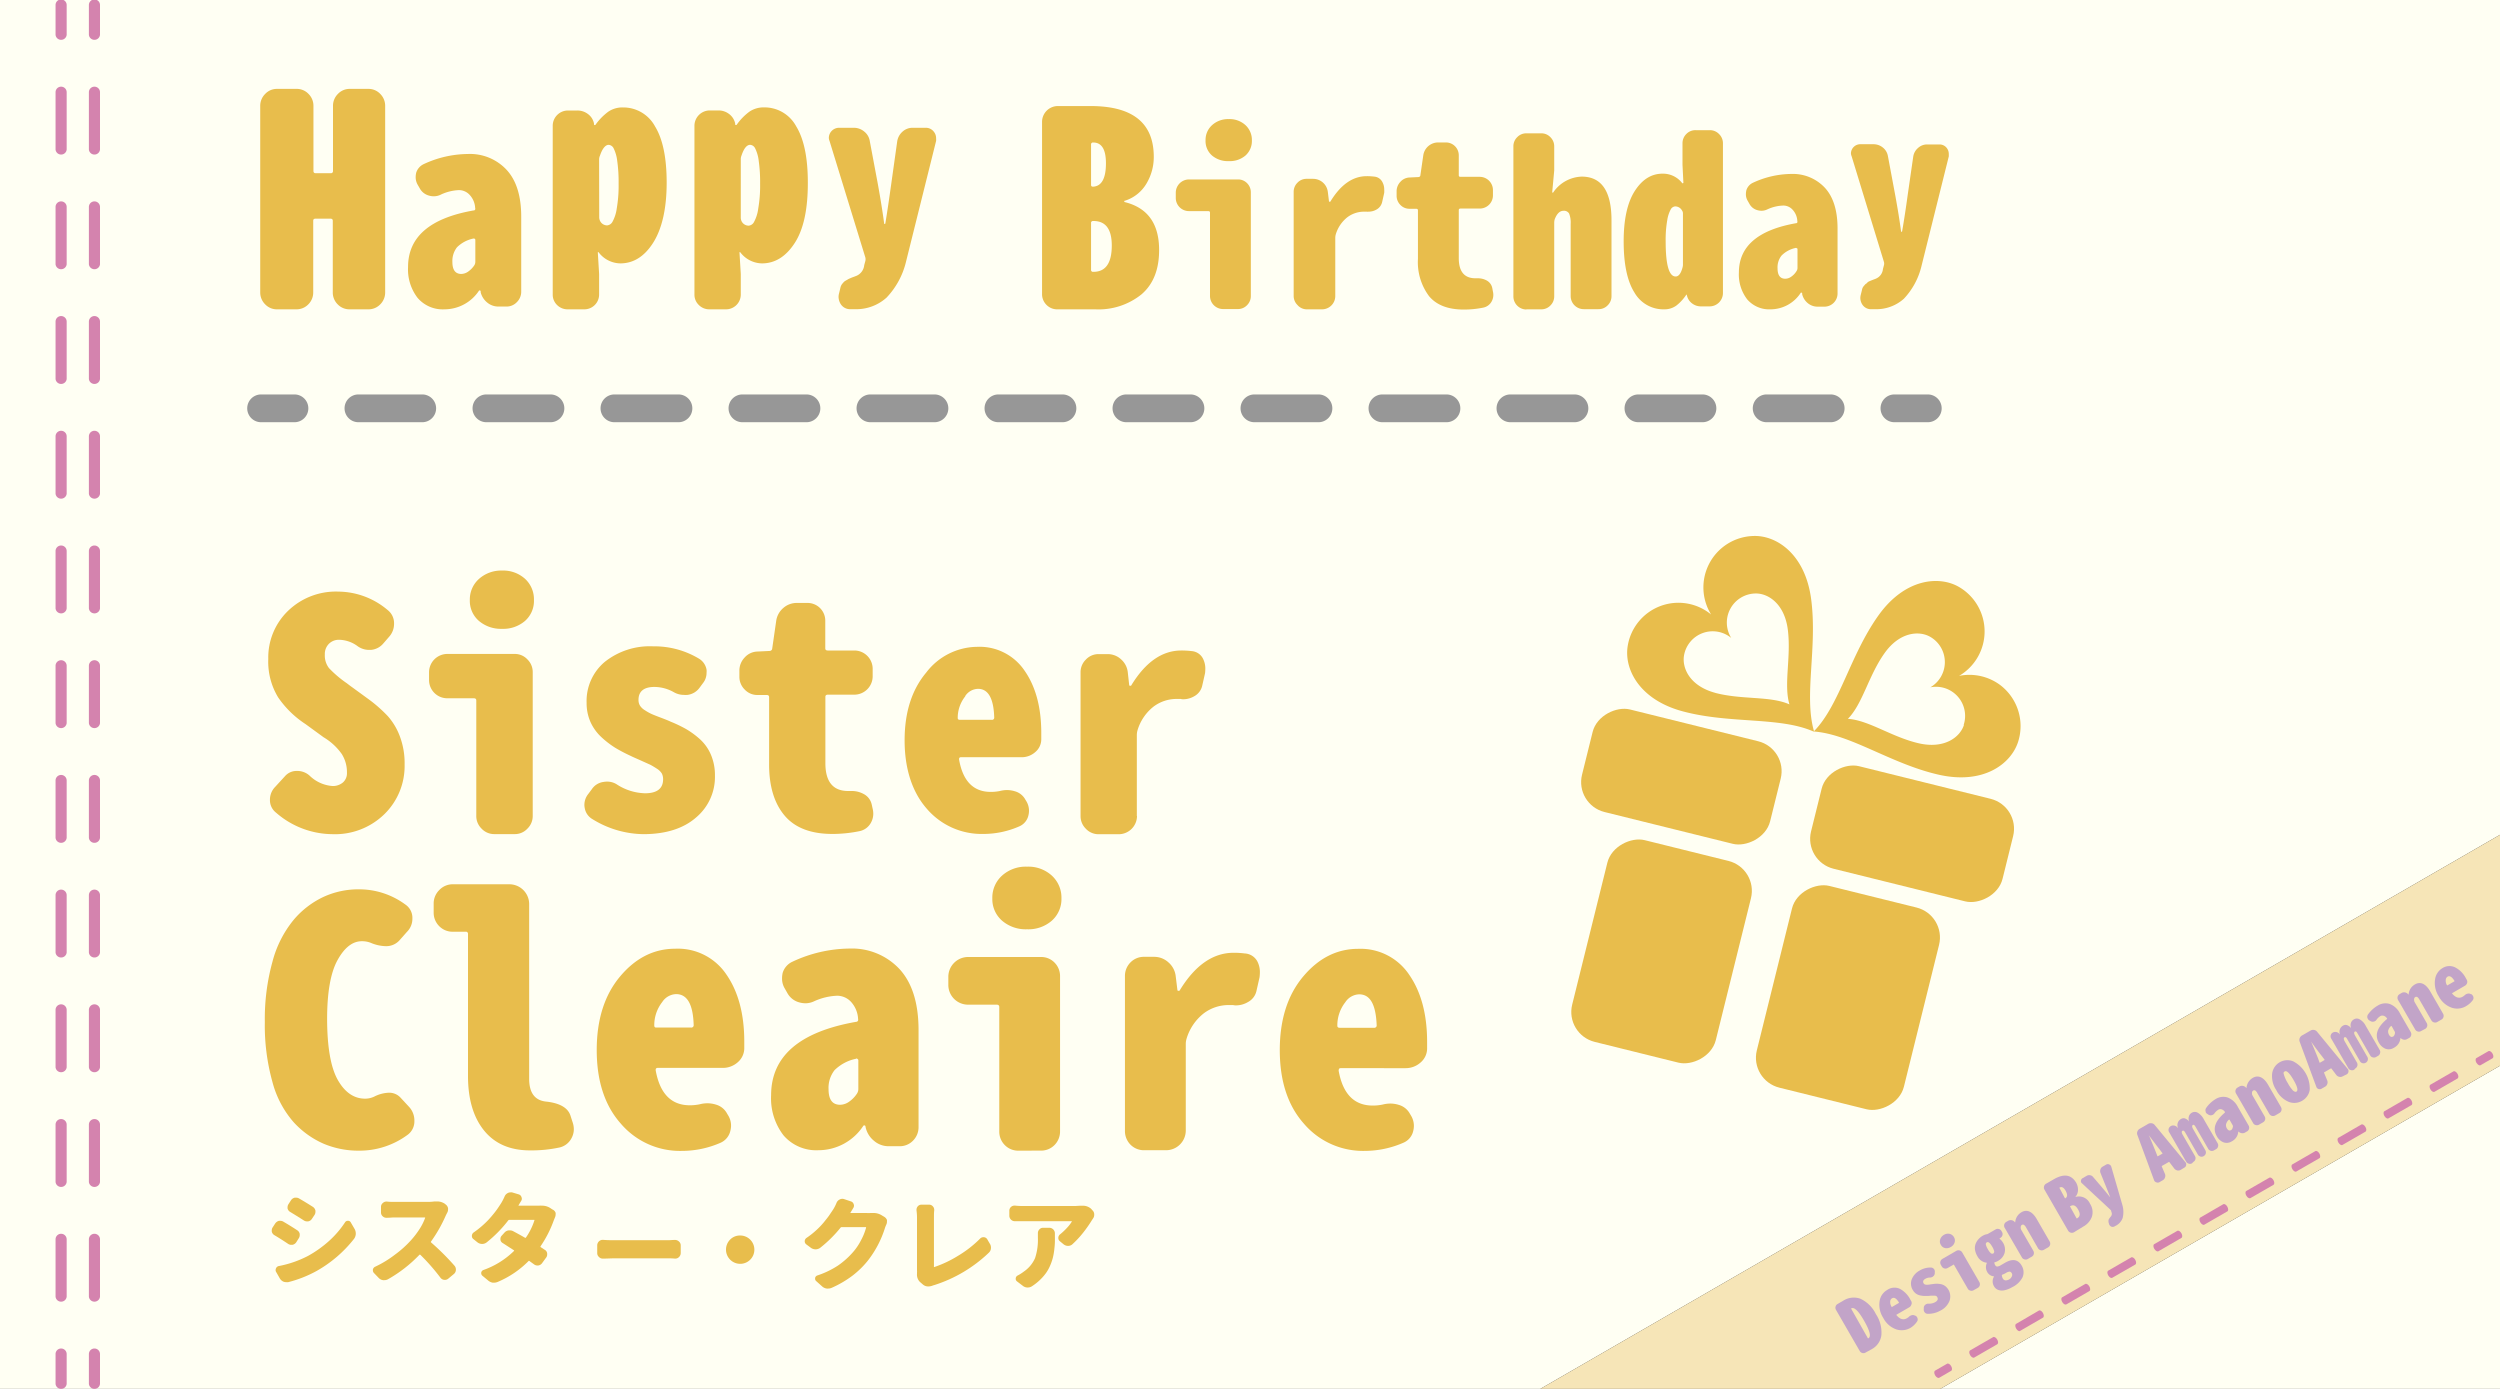 <svg xmlns="http://www.w3.org/2000/svg" viewBox="0 0 450 250"><rect x="0" y="0" width="450" height="250" fill="#333333" stroke="none"/><defs><style>.cls-1{fill:#fffff3;}.cls-2{fill:#f6e5b7;}.cls-3{fill:#c2a4c8;}.cls-4{fill:#e4e4e4;}.cls-5{fill:#d483ae;}.cls-6{fill:#e8bd4c;}.cls-7{fill:#979797;}</style></defs><title>アセット 30</title><g id="レイヤー_2" data-name="レイヤー 2"><g id="レイヤー_1-2" data-name="レイヤー 1"><polygon class="cls-1" points="0 0 0 250 277.25 250 450 150.26 450 0 0 0"/><polygon class="cls-1" points="450 250 450 191.83 349.25 250 450 250"/><polygon class="cls-2" points="450 150.26 277.25 250 349.25 250 450 191.83 450 150.26"/><path class="cls-3" d="M335.81,243.46a.73.73,0,0,1-.59.08.75.75,0,0,1-.47-.36l-4.27-7.4a.74.74,0,0,1-.08-.58.73.73,0,0,1,.36-.48l1-.58a3.52,3.52,0,0,1,3.11-.37,5.87,5.87,0,0,1,2.78,2.75,6,6,0,0,1,1,3.8A3.31,3.31,0,0,1,337,242.8Zm.4-2.59a.08.08,0,0,0,.13,0h0c.49-.32.21-1.37-.81-3.15s-1.77-2.48-2.29-2.22h0a.08.08,0,0,0,0,.12Z"/><path class="cls-3" d="M343.91,239a3.12,3.12,0,0,1-2.63.27,4.2,4.2,0,0,1-2.3-2.06,4.3,4.3,0,0,1-.65-3,2.75,2.75,0,0,1,1.34-2A2.3,2.3,0,0,1,342,232,4.56,4.56,0,0,1,343.9,234l.14.24a.72.72,0,0,1,0,.61.82.82,0,0,1-.4.48l-2.25,1.3c-.05,0-.05.07,0,.13.6.71,1.23.89,1.86.52a2.13,2.13,0,0,0,.33-.23.88.88,0,0,1,.24-.19,1.13,1.13,0,0,1,.32-.13.75.75,0,0,1,.57.09l.06,0a.73.73,0,0,1,.31.29,1.19,1.19,0,0,1,.08.2.66.66,0,0,1-.1.58A3.89,3.89,0,0,1,343.91,239Zm-3.43-3.77q0,.08.12,0l1.18-.69a.09.09,0,0,0,0-.14c-.43-.69-.83-.93-1.21-.71a.69.69,0,0,0-.33.55A1.48,1.48,0,0,0,340.48,235.2Z"/><path class="cls-3" d="M349.21,235.94a4.25,4.25,0,0,1-2.24.54.65.65,0,0,1-.52-.25.76.76,0,0,1-.08-.11.73.73,0,0,1-.09-.48l0-.26a.74.74,0,0,1,.27-.52.51.51,0,0,1,.13-.09.78.78,0,0,1,.44-.11,2.26,2.26,0,0,0,1.21-.27c.45-.26.58-.56.37-.91a.4.4,0,0,0-.16-.18.72.72,0,0,0-.3-.08H348l-.45,0-.47.05-.74,0a4.23,4.23,0,0,1-.73-.1,2,2,0,0,1-.74-.32,2.05,2.05,0,0,1-.56-.64,2.19,2.19,0,0,1-.2-1.92,3.12,3.12,0,0,1,1.46-1.61,3.68,3.68,0,0,1,2-.52.65.65,0,0,1,.53.26.39.39,0,0,1,.08.1.7.7,0,0,1,.08.47l0,.24a.76.76,0,0,1-.3.52.38.38,0,0,1-.13.09.86.86,0,0,1-.43.12,1.63,1.63,0,0,0-.83.22c-.4.22-.5.5-.32.82a.55.55,0,0,0,.17.17.72.72,0,0,0,.29.08h.3a2.83,2.83,0,0,0,.44-.06l.47-.06a5,5,0,0,1,.72-.06,4.06,4.06,0,0,1,.73.08,1.94,1.94,0,0,1,.76.34,2.38,2.38,0,0,1,.79,2.65A3.35,3.35,0,0,1,349.21,235.94Z"/><path class="cls-3" d="M355.25,232.24a.72.72,0,0,1-.59.07.71.71,0,0,1-.47-.36l-2.47-4.28c0-.06-.08-.06-.14,0l-1,.57a.77.77,0,0,1-1.06-.28l-.17-.3a.76.76,0,0,1-.08-.59.78.78,0,0,1,.36-.47l2.51-1.45a.77.77,0,0,1,.59-.07.78.78,0,0,1,.47.36l3.08,5.33a.8.8,0,0,1,.08.59.79.79,0,0,1-.37.47Zm-3.43-8.57a1.4,1.4,0,0,1-.68.79,1.44,1.44,0,0,1-1,.2,1.12,1.12,0,0,1-.78-.58,1.14,1.14,0,0,1-.12-1,1.4,1.4,0,0,1,.68-.81,1.38,1.38,0,0,1,1-.18,1.23,1.23,0,0,1,.79.59A1.16,1.16,0,0,1,351.82,223.67Z"/><path class="cls-3" d="M362.14,231.72a4.43,4.43,0,0,1-1.22.5,2.13,2.13,0,0,1-1.15,0,1.47,1.47,0,0,1-.86-.71,1.69,1.69,0,0,1,0-1.71.06.06,0,0,0,0-.06s0,0-.06,0a1.5,1.5,0,0,1-1.17-.82,1.68,1.68,0,0,1-.21-.78,1.82,1.82,0,0,1,.18-.84.08.08,0,0,0,0,0l0,0a2.18,2.18,0,0,1-1.74-1.22,3.28,3.28,0,0,1-.42-1.19,2.22,2.22,0,0,1,.12-1,3,3,0,0,1,.51-.83,3.08,3.08,0,0,1,.78-.63,2.18,2.18,0,0,1,.72-.27.47.47,0,0,0,.19-.06l1.39-.8a.72.72,0,0,1,.59-.08.71.71,0,0,1,.47.36l.1.17a.77.77,0,0,1-.28,1.06l-.14.08a.11.11,0,0,0,0,.05.09.09,0,0,0,0,.06,2,2,0,0,1,.56.62,2.37,2.37,0,0,1,.32,1.94,2.41,2.41,0,0,1-1.14,1.38,1.88,1.88,0,0,1-.61.26.1.1,0,0,0-.08.13,1,1,0,0,0,.14.39.45.45,0,0,0,.37.26,1.46,1.46,0,0,0,.64-.24l.78-.45c1.35-.78,2.36-.59,3,.55a2.29,2.29,0,0,1,.11,2.13A4.07,4.07,0,0,1,362.14,231.72Zm-.53-1.41a1.1,1.1,0,0,0,.51-.54.62.62,0,0,0,0-.59c-.12-.19-.25-.29-.4-.29a1.52,1.52,0,0,0-.63.23l0,0a3.67,3.67,0,0,1-.7.33h0a.13.13,0,0,0-.06.11,1.35,1.35,0,0,0,.19.59.6.6,0,0,0,.49.32A1.25,1.25,0,0,0,361.61,230.31Zm-3.26-4.74a.39.39,0,0,0,.43.06.38.38,0,0,0,.17-.4,2.84,2.84,0,0,0-.37-.86c-.38-.65-.69-.9-.95-.75a.36.36,0,0,0-.18.39,2.6,2.6,0,0,0,.35.82A2.57,2.57,0,0,0,358.35,225.57Z"/><path class="cls-3" d="M365,226.62a.72.72,0,0,1-.59.07.71.71,0,0,1-.47-.36L360.84,221a.77.77,0,0,1,.29-1.06l.33-.19a.94.94,0,0,1,1.18.2l.05.06a0,0,0,0,0,.05,0s0,0,0,0a2.26,2.26,0,0,1,1.13-1.81c1-.58,2-.13,2.82,1.37l2.25,3.9a.78.78,0,0,1-.28,1.06l-.76.43a.72.72,0,0,1-.59.08.78.78,0,0,1-.47-.36l-2.14-3.72a1.3,1.3,0,0,0-.39-.48.34.34,0,0,0-.37,0c-.19.11-.26.35-.19.71a.67.67,0,0,0,.07.18l2.18,3.77a.81.81,0,0,1,.08.59.71.71,0,0,1-.36.47Z"/><path class="cls-3" d="M373.33,221.8a.76.76,0,0,1-.59.08.8.8,0,0,1-.48-.36L368,214.13a.75.75,0,0,1-.07-.59.74.74,0,0,1,.36-.47l1.41-.81q2.7-1.56,4,.61a2.59,2.59,0,0,1,.34,1.33,1.87,1.87,0,0,1-.5,1.27s0,0,0,0a.05.05,0,0,0,0,0,2.16,2.16,0,0,1,2.66,1.2,2.75,2.75,0,0,1,.34,2.35,3.35,3.35,0,0,1-1.6,1.79Zm-1.66-6.15c0,.06.08.07.14,0q.53-.34,0-1.32c-.35-.59-.7-.78-1.06-.57-.07,0-.08.08,0,.15Zm2.1,3.63a.09.09,0,0,0,.14,0h0c.53-.3.57-.83.14-1.58s-.87-.9-1.39-.59h0c-.06,0-.08.09,0,.15Z"/><path class="cls-3" d="M380.83,220.64l-.26.14a.67.67,0,0,1-.57,0,.81.81,0,0,1-.31-.3.75.75,0,0,1-.07-.18l-.09-.31a.61.61,0,0,1,0-.13.57.57,0,0,1,0-.13c0-.05,0-.09,0-.12a.31.31,0,0,1,.05-.12l.07-.12a.49.49,0,0,1,.08-.12l.08-.11.09-.11.09-.11a.73.73,0,0,0,.07-.74l-.06-.25a.57.57,0,0,0-.11-.16L374.76,213a.43.43,0,0,1-.13-.14.6.6,0,0,1,.22-.78l.73-.42a.88.88,0,0,1,.63-.12.84.84,0,0,1,.55.32l1.62,1.89c.57.67,1.06,1.27,1.47,1.79,0,0,0,0,0,0s0,0,0,0c-.25-.66-.53-1.38-.85-2.15l-.92-2.28a.91.91,0,0,1,0-.63.84.84,0,0,1,.4-.49l.66-.38a.55.55,0,0,1,.53,0,.62.62,0,0,1,.3.25,1,1,0,0,1,.06.14l2,6.91a4.48,4.48,0,0,1,.05,2.32A2.55,2.55,0,0,1,380.83,220.64Z"/><path class="cls-3" d="M392.52,210.58a.86.86,0,0,1-.61.1,1,1,0,0,1-.54-.34l-.88-1.16a.09.09,0,0,0-.14,0l-1.17.67a.1.1,0,0,0-.05.14l.57,1.34a.88.88,0,0,1,0,.62.84.84,0,0,1-.39.49l-.64.37a.62.62,0,0,1-.55,0,.61.61,0,0,1-.34-.27l-.05-.11-3-8.13a.86.86,0,0,1,0-.63.9.9,0,0,1,.4-.48l1.55-.9a.91.91,0,0,1,.63-.1.83.83,0,0,1,.54.31l5.52,6.69a.36.36,0,0,1,.07.1.58.58,0,0,1,.07.43.62.62,0,0,1-.32.45Zm-4.2-2.52c0,.07.07.08.12.05l.77-.44a.07.07,0,0,0,0-.13l-.46-.62c-.24-.3-.61-.78-1.09-1.42s-.76-1-.87-1.16h0s0,0,0,0c.27.61.69,1.61,1.25,3Z"/><path class="cls-3" d="M394.57,209.39a.69.69,0,0,1-.58.07.75.75,0,0,1-.48-.35l-3.08-5.34a.73.73,0,0,1-.07-.58.8.8,0,0,1,.36-.48h0a.88.88,0,0,1,.63-.11.93.93,0,0,1,.55.31l.13.14a0,0,0,0,0,0,0s0,0,0-.05a1.26,1.26,0,0,1,.58-1.6.84.84,0,0,1,.71-.07,1.53,1.53,0,0,1,.73.56h0v0a1.43,1.43,0,0,1-.06-.91,1.11,1.11,0,0,1,.52-.68,1.06,1.06,0,0,1,1.1,0,2.85,2.85,0,0,1,1.06,1.15l2.51,4.34a.75.75,0,0,1,.07.59.72.72,0,0,1-.36.47l-.36.21a.77.77,0,0,1-1.06-.28l-2.3-4c-.16-.27-.31-.37-.46-.28s-.17.32,0,.64l2.25,3.9a.8.8,0,0,1,.08.59.79.79,0,0,1-.37.47.72.72,0,0,1-.59.08.78.78,0,0,1-.47-.36l-2.29-4q-.24-.41-.48-.27c-.17.09-.16.31,0,.63l2.25,3.9a.77.77,0,0,1-.28,1.06Z"/><path class="cls-3" d="M401.73,205.44a1.7,1.7,0,0,1-1.5.18,2.35,2.35,0,0,1-1.22-1.13q-1.17-2,1.47-4.22s0-.08,0-.13a1.06,1.06,0,0,0-.59-.46.71.71,0,0,0-.59.07,2.29,2.29,0,0,0-.69.65.85.85,0,0,1-.26.24.8.8,0,0,1-.83,0l-.2-.13a.7.7,0,0,1-.27-.27A2.2,2.2,0,0,1,397,200a.69.69,0,0,1,.11-.57,5.5,5.5,0,0,1,1.71-1.6,2.58,2.58,0,0,1,2.13-.29,3.46,3.46,0,0,1,1.87,1.72l1.93,3.34a.77.77,0,0,1-.29,1.06l-.35.2a.88.88,0,0,1-.61.11,1,1,0,0,1-.56-.28l0,0s0,0-.05,0l0,0A2.13,2.13,0,0,1,401.73,205.44Zm-.16-2a.66.66,0,0,0,.25-.29,1.3,1.3,0,0,0,.11-.43.41.41,0,0,0-.05-.18l-.57-1a.05.05,0,0,0-.05,0h-.06a1.67,1.67,0,0,0-.51.83,1.08,1.08,0,0,0,.17.77C401.07,203.48,401.3,203.58,401.57,203.42Z"/><path class="cls-3" d="M406.62,202.44a.72.72,0,0,1-.59.07.69.69,0,0,1-.47-.36l-3.08-5.33a.76.76,0,0,1-.08-.59.74.74,0,0,1,.36-.47l.33-.19a.88.88,0,0,1,.63-.11.9.9,0,0,1,.55.31l.05.06h.05s0,0,0,0a2.28,2.28,0,0,1,1.13-1.81c1-.58,2-.13,2.83,1.37l2.25,3.89a.81.81,0,0,1,.08.59.78.78,0,0,1-.37.48l-.75.43a.77.77,0,0,1-.59.08.75.75,0,0,1-.47-.36l-2.15-3.72a1.2,1.2,0,0,0-.38-.48.34.34,0,0,0-.37,0c-.2.11-.26.35-.2.71a.71.71,0,0,0,.08.18l2.18,3.77a.8.8,0,0,1,.08.59.79.79,0,0,1-.37.47Z"/><path class="cls-3" d="M414.36,198.15a2.73,2.73,0,0,1-2.4.18,4.45,4.45,0,0,1-2.24-2.13,4.5,4.5,0,0,1-.73-3,2.77,2.77,0,0,1,3.76-2.17,5.51,5.51,0,0,1,3,5.15A2.72,2.72,0,0,1,414.36,198.15Zm-1-1.67c.34-.2.17-.9-.53-2.1s-1.22-1.72-1.56-1.53-.23.33-.14.67a6.37,6.37,0,0,0,.68,1.45,6.64,6.64,0,0,0,.91,1.31C413,196.52,413.21,196.58,413.39,196.48Z"/><path class="cls-3" d="M421.7,193.73a.82.82,0,0,1-.61.1.91.91,0,0,1-.55-.33l-.88-1.16a.1.1,0,0,0-.14,0l-1.17.68a.09.09,0,0,0,0,.13l.56,1.35a.88.88,0,0,1,0,.62.81.81,0,0,1-.39.48l-.64.37a.63.63,0,0,1-.55.05.6.6,0,0,1-.34-.28.22.22,0,0,1-.05-.11l-3-8.12a.86.86,0,0,1,0-.63.94.94,0,0,1,.41-.49l1.55-.89a.88.88,0,0,1,.62-.11.87.87,0,0,1,.55.32l5.51,6.69a.73.73,0,0,1,.08.09.66.66,0,0,1,.06.44.61.61,0,0,1-.31.45Zm-4.2-2.51c0,.07.06.08.12.05l.76-.44c.06,0,.07-.08,0-.14l-.46-.61c-.25-.31-.61-.78-1.09-1.43L416,187.5s0,0,0,0,0,0,0,0c.27.61.69,1.61,1.25,3Z"/><path class="cls-3" d="M423.75,192.55a.75.75,0,0,1-.59.07.69.69,0,0,1-.47-.36l-3.08-5.33a.76.76,0,0,1-.08-.59.78.78,0,0,1,.36-.47h0a.93.93,0,0,1,.63-.11,1,1,0,0,1,.55.31l.13.14s0,0,0,0a.05.05,0,0,0,0,0,1.27,1.27,0,0,1,.57-1.61.84.84,0,0,1,.71-.07,1.55,1.55,0,0,1,.73.56h0s0,0,0,0a1.46,1.46,0,0,1-.06-.92,1.11,1.11,0,0,1,.53-.67,1,1,0,0,1,1.09,0,2.72,2.72,0,0,1,1.06,1.15l2.51,4.34a.71.71,0,0,1,.07.59.73.73,0,0,1-.35.47l-.37.21a.75.75,0,0,1-.59.07.71.71,0,0,1-.47-.36l-2.3-4c-.15-.28-.31-.37-.46-.28s-.17.31,0,.64l2.25,3.9a.74.74,0,0,1,.08.58.73.73,0,0,1-.36.48.79.79,0,0,1-.6.08.74.74,0,0,1-.46-.37l-2.3-4c-.16-.28-.32-.37-.48-.28s-.15.31,0,.64l2.25,3.9a.74.74,0,0,1,.07.58.8.8,0,0,1-.36.48Z"/><path class="cls-3" d="M430.9,188.6a1.69,1.69,0,0,1-1.5.18,2.43,2.43,0,0,1-1.22-1.13c-.77-1.35-.29-2.75,1.47-4.22a.09.09,0,0,0,0-.13,1.09,1.09,0,0,0-.59-.46.77.77,0,0,0-.6.06,2.34,2.34,0,0,0-.69.66.82.82,0,0,1-.25.24,1.06,1.06,0,0,1-.25.09.74.74,0,0,1-.58-.09l-.21-.12a.75.75,0,0,1-.26-.27.67.67,0,0,1-.09-.21.71.71,0,0,1,.1-.58A5.57,5.57,0,0,1,428,181a2.61,2.61,0,0,1,2.14-.29,3.44,3.44,0,0,1,1.86,1.72l1.93,3.34a.78.78,0,0,1,.08.58.73.73,0,0,1-.36.48l-.36.2a.87.87,0,0,1-.61.11.9.9,0,0,1-.55-.29l0,0a0,0,0,0,0-.05,0s0,0,0,0A2.14,2.14,0,0,1,430.9,188.6Zm-.16-2a.58.58,0,0,0,.25-.3,1,1,0,0,0,.11-.42.34.34,0,0,0-.05-.19l-.56-1s0,0-.05,0h-.06v0a1.69,1.69,0,0,0-.51.82,1.23,1.23,0,0,0,.17.78C430.24,186.63,430.48,186.73,430.74,186.58Z"/><path class="cls-3" d="M435.79,185.59a.72.72,0,0,1-.59.08.78.78,0,0,1-.47-.36L431.65,180a.81.81,0,0,1-.08-.59.76.76,0,0,1,.37-.47l.33-.2a.92.92,0,0,1,.63-.11.94.94,0,0,1,.55.32l.05.06h.05a.05.05,0,0,0,0,0,2.26,2.26,0,0,1,1.13-1.81c1-.59,2-.13,2.82,1.36l2.25,3.9a.76.76,0,0,1,.08.59.74.74,0,0,1-.36.47l-.76.44a.72.72,0,0,1-.59.07.78.78,0,0,1-.47-.36l-2.14-3.71a1.46,1.46,0,0,0-.39-.49.38.38,0,0,0-.37,0c-.19.12-.26.35-.19.71a.62.62,0,0,0,.07.19l2.18,3.77a.78.78,0,0,1,.08.58.73.73,0,0,1-.36.48Z"/><path class="cls-3" d="M443.9,181.1a3.08,3.08,0,0,1-2.64.27,4.23,4.23,0,0,1-2.3-2.06,4.35,4.35,0,0,1-.65-3,2.77,2.77,0,0,1,1.34-2.05,2.33,2.33,0,0,1,2.28-.13,4.49,4.49,0,0,1,1.95,2l.14.23a.77.77,0,0,1,.05.61.84.84,0,0,1-.41.48l-2.24,1.3c-.06,0-.06.07,0,.13.61.71,1.23.89,1.87.52a2,2,0,0,0,.32-.23,1.33,1.33,0,0,1,.24-.19,1.24,1.24,0,0,1,.32-.12.75.75,0,0,1,.57.08l.07,0a.76.76,0,0,1,.3.29.71.71,0,0,1,0,.79A4,4,0,0,1,443.9,181.1Zm-3.44-3.76a.08.08,0,0,0,.12,0l1.19-.69c.06,0,.07-.08,0-.14-.43-.69-.83-.93-1.21-.71a.69.69,0,0,0-.32.55A1.51,1.51,0,0,0,440.46,177.34Z"/><line class="cls-4" x1="16" y1="0.89" x2="16" y2="247.11"/><path class="cls-5" d="M11,7.17a1,1,0,0,1-1-.9V.9a1,1,0,0,1,2,0V6.27A1,1,0,0,1,11,7.17Z"/><path class="cls-5" d="M11,234.3a1,1,0,0,1-1-.9V223.08a1,1,0,0,1,2,0V233.4A1,1,0,0,1,11,234.3Zm0-20.65a1,1,0,0,1-1-.9V202.43a1,1,0,0,1,2,0v10.32A1,1,0,0,1,11,213.65ZM11,193a1,1,0,0,1-1-.89V181.78a1,1,0,0,1,2,0v10.33A1,1,0,0,1,11,193Zm0-20.65a1,1,0,0,1-1-.89V161.13a1,1,0,0,1,2,0v10.33A1,1,0,0,1,11,172.35Zm0-20.64a1,1,0,0,1-1-.9V140.49a1,1,0,0,1,2,0v10.32A1,1,0,0,1,11,151.71Zm0-20.65a1,1,0,0,1-1-.9V119.84a1,1,0,0,1,2,0v10.32A1,1,0,0,1,11,131.06Zm0-20.65a1,1,0,0,1-1-.9V99.19a1,1,0,0,1,2,0v10.32A1,1,0,0,1,11,110.41Zm0-20.65a1,1,0,0,1-1-.89V78.54a1,1,0,0,1,2,0V88.87A1,1,0,0,1,11,89.76Zm0-20.65a1,1,0,0,1-1-.89V57.89a1,1,0,0,1,2,0V68.22A1,1,0,0,1,11,69.11Zm0-20.65a1,1,0,0,1-1-.89V37.25a1,1,0,0,1,2,0V47.57A1,1,0,0,1,11,48.46Zm0-20.64a1,1,0,0,1-1-.9V16.6a1,1,0,0,1,2,0V26.92A1,1,0,0,1,11,27.82Z"/><path class="cls-5" d="M11,250a1,1,0,0,1-1-.9v-5.37a1,1,0,0,1,2,0v5.37A1,1,0,0,1,11,250Z"/><path class="cls-5" d="M17,7.17a1,1,0,0,1-1-.9V.9a1,1,0,0,1,2,0V6.27A1,1,0,0,1,17,7.17Z"/><path class="cls-5" d="M17,234.3a1,1,0,0,1-1-.9V223.08a1,1,0,0,1,2,0V233.4A1,1,0,0,1,17,234.3Zm0-20.65a1,1,0,0,1-1-.9V202.43a1,1,0,0,1,2,0v10.32A1,1,0,0,1,17,213.65ZM17,193a1,1,0,0,1-1-.89V181.78a1,1,0,0,1,2,0v10.33A1,1,0,0,1,17,193Zm0-20.65a1,1,0,0,1-1-.89V161.13a1,1,0,0,1,2,0v10.33A1,1,0,0,1,17,172.35Zm0-20.64a1,1,0,0,1-1-.9V140.49a1,1,0,0,1,2,0v10.32A1,1,0,0,1,17,151.71Zm0-20.65a1,1,0,0,1-1-.9V119.84a1,1,0,0,1,2,0v10.32A1,1,0,0,1,17,131.06Zm0-20.65a1,1,0,0,1-1-.9V99.19a1,1,0,0,1,2,0v10.32A1,1,0,0,1,17,110.41Zm0-20.65a1,1,0,0,1-1-.89V78.54a1,1,0,0,1,2,0V88.87A1,1,0,0,1,17,89.76Zm0-20.65a1,1,0,0,1-1-.89V57.89a1,1,0,0,1,2,0V68.22A1,1,0,0,1,17,69.11Zm0-20.65a1,1,0,0,1-1-.89V37.25a1,1,0,0,1,2,0V47.57A1,1,0,0,1,17,48.46Zm0-20.64a1,1,0,0,1-1-.9V16.6a1,1,0,0,1,2,0V26.92A1,1,0,0,1,17,27.82Z"/><path class="cls-5" d="M17,250a1,1,0,0,1-1-.9v-5.37a1,1,0,0,1,2,0v5.37A1,1,0,0,1,17,250Z"/><path class="cls-5" d="M445.76,191.31c-.2-.36-.21-.74,0-.86l2.16-1.24c.2-.12.52.08.73.43s.21.74,0,.86l-2.16,1.24C446.3,191.86,446,191.66,445.76,191.31Z"/><path class="cls-5" d="M354.62,243.92c-.2-.35-.21-.73,0-.85l4.15-2.39c.19-.11.52.08.73.44s.21.73,0,.85l-4.14,2.39C355.16,244.47,354.83,244.28,354.62,243.92Zm8.29-4.78c-.21-.35-.21-.74,0-.85L367,235.9c.2-.12.53.08.73.43s.21.74,0,.85l-4.14,2.4C363.44,239.69,363.11,239.5,362.91,239.14Zm8.29-4.78c-.21-.36-.22-.74,0-.85l4.15-2.4c.19-.11.52.08.73.44s.21.74,0,.85l-4.14,2.39C371.73,234.91,371.4,234.71,371.2,234.36Zm8.28-4.79c-.2-.35-.21-.73,0-.85l4.14-2.39c.2-.11.53.08.73.44s.21.73,0,.85L380.21,230C380,230.12,379.69,229.93,379.48,229.57Zm8.29-4.78c-.21-.36-.21-.74,0-.85l4.15-2.39c.2-.12.52.08.73.43s.21.74,0,.85l-4.14,2.4C388.3,225.34,388,225.14,387.77,224.79Zm8.28-4.78c-.2-.36-.21-.74,0-.85l4.14-2.4c.2-.11.53.08.73.44s.21.74,0,.85l-4.14,2.39C396.58,220.56,396.26,220.36,396.05,220Zm8.29-4.79c-.21-.35-.21-.73,0-.85l4.15-2.39c.2-.11.52.08.73.44s.21.73,0,.85l-4.14,2.39C404.87,215.77,404.54,215.58,404.34,215.22Zm8.28-4.78c-.2-.36-.21-.74,0-.85l4.14-2.39c.2-.12.53.08.73.43s.21.74,0,.85l-4.15,2.39C413.15,211,412.83,210.79,412.62,210.44Zm8.29-4.78c-.21-.36-.21-.74,0-.86l4.14-2.39c.2-.11.52.08.73.44s.21.73,0,.85l-4.14,2.39C421.44,206.21,421.11,206,420.91,205.66Zm8.28-4.79c-.2-.35-.21-.73,0-.85l4.14-2.39c.2-.12.53.08.73.44s.21.73,0,.85l-4.15,2.39C429.72,201.42,429.4,201.23,429.19,200.87Zm8.29-4.78c-.21-.36-.21-.74,0-.85l4.14-2.39c.2-.12.52.08.73.43s.21.74,0,.85l-4.14,2.39C438,196.64,437.68,196.44,437.48,196.09Z"/><path class="cls-5" d="M348.32,247.56c-.2-.35-.21-.73,0-.85l2.16-1.24c.2-.12.53.08.73.43s.21.74,0,.85L349.06,248C348.86,248.11,348.53,247.92,348.32,247.56Z"/><path class="cls-6" d="M49.9,55.68h3.42a2.94,2.94,0,0,0,2.18-.9,3,3,0,0,0,.88-2.15V39.73c0-.24.13-.37.41-.37h2.7c.27,0,.41.13.41.37v12.9a3,3,0,0,0,.88,2.15,2.93,2.93,0,0,0,2.18.9h3.31a2.93,2.93,0,0,0,2.18-.9,3,3,0,0,0,.88-2.15V19.06a3,3,0,0,0-.88-2.15A2.9,2.9,0,0,0,66.27,16H63a2.9,2.9,0,0,0-2.18.91,3,3,0,0,0-.88,2.15v11.7a.37.37,0,0,1-.41.42h-2.7c-.28,0-.41-.14-.41-.42V19.06a3,3,0,0,0-.88-2.15A2.91,2.91,0,0,0,53.32,16H49.9a2.88,2.88,0,0,0-2.17.91,3,3,0,0,0-.89,2.15V52.63a3,3,0,0,0,.89,2.15A2.9,2.9,0,0,0,49.9,55.68Z"/><path class="cls-6" d="M85.24,37.88Q73.45,39.95,73.45,48.07a8.39,8.39,0,0,0,1.72,5.55A5.94,5.94,0,0,0,80,55.68a7.46,7.46,0,0,0,6.24-3.39.2.2,0,0,1,.14,0,.16.16,0,0,1,.14.09l0,.23a3.45,3.45,0,0,0,1.17,1.84,3.13,3.13,0,0,0,2,.73h1.43a2.55,2.55,0,0,0,1.92-.8,2.63,2.63,0,0,0,.78-1.9V39q0-5.59-2.64-8.44a9,9,0,0,0-7-2.84,19.09,19.09,0,0,0-7.93,1.83,2.53,2.53,0,0,0-1.34,1.56,3.74,3.74,0,0,0-.09.78,2.74,2.74,0,0,0,.32,1.29l.42.73a2.66,2.66,0,0,0,1.6,1.28,2.94,2.94,0,0,0,.92.14A2.82,2.82,0,0,0,79.41,35a8.47,8.47,0,0,1,3.22-.78,2.62,2.62,0,0,1,1.9.85,3.73,3.73,0,0,1,1,2.4A.29.29,0,0,1,85.24,37.88Zm.32,5.28V47.1a1.18,1.18,0,0,1-.18.65,4.25,4.25,0,0,1-1.06,1.1,2.23,2.23,0,0,1-1.28.46c-1.07,0-1.61-.72-1.61-2.16a4,4,0,0,1,.83-2.64,5.86,5.86,0,0,1,3-1.58l.05,0a.26.26,0,0,1,.18.09A.21.21,0,0,1,85.56,43.16Z"/><path class="cls-6" d="M102.2,55.68h2.94a2.66,2.66,0,0,0,2.7-2.7V49.31l-.23-3.81s0-.06,0-.09a.09.09,0,0,1,.14,0,5,5,0,0,0,3.9,2c2.35,0,4.32-1.22,5.89-3.67S120,37.68,120,32.88q0-6.71-2.09-10.12a6.49,6.49,0,0,0-5.81-3.42,4.46,4.46,0,0,0-2.63.78,10.4,10.4,0,0,0-2.28,2.34.14.14,0,0,1-.13.05.15.15,0,0,1-.14-.09l0-.19a2.81,2.81,0,0,0-1.07-1.69,3.11,3.11,0,0,0-1.91-.65H102.2a2.75,2.75,0,0,0-2.71,2.71V53a2.59,2.59,0,0,0,.8,1.92A2.67,2.67,0,0,0,102.2,55.68Zm5.64-27A1.72,1.72,0,0,1,108,28c.43-1.29,1-1.93,1.56-1.93a1.1,1.1,0,0,1,.9.64,7,7,0,0,1,.64,2.25,26.89,26.89,0,0,1,.25,4.08,24.26,24.26,0,0,1-.34,4.52,6.86,6.86,0,0,1-.78,2.39,1.23,1.23,0,0,1-.94.62,1.42,1.42,0,0,1-1.29-.83,1.54,1.54,0,0,1-.14-.69Z"/><path class="cls-6" d="M127.69,55.68h2.94a2.66,2.66,0,0,0,2.71-2.7V49.31l-.23-3.81s0-.06,0-.09a.09.09,0,0,1,.14,0,5,5,0,0,0,3.9,2q3.52,0,5.9-3.67t2.36-10.87q0-6.71-2.09-10.12a6.48,6.48,0,0,0-5.8-3.42,4.52,4.52,0,0,0-2.64.78,10.17,10.17,0,0,0-2.27,2.34.16.16,0,0,1-.14.05.15.15,0,0,1-.14-.09l0-.19a2.87,2.87,0,0,0-1.08-1.69,3.09,3.09,0,0,0-1.91-.65h-1.65A2.77,2.77,0,0,0,125,22.6V53a2.56,2.56,0,0,0,.81,1.92A2.63,2.63,0,0,0,127.69,55.68Zm5.65-27a1.72,1.72,0,0,1,.13-.68c.43-1.29.95-1.93,1.56-1.93a1.09,1.09,0,0,1,.9.64,6.77,6.77,0,0,1,.64,2.25,26.89,26.89,0,0,1,.25,4.08,24.26,24.26,0,0,1-.34,4.52A6.86,6.86,0,0,1,135.7,40a1.21,1.21,0,0,1-.94.62,1.43,1.43,0,0,1-1.29-.83,1.55,1.55,0,0,1-.13-.69Z"/><path class="cls-6" d="M190.39,55.68h6.75A12.31,12.31,0,0,0,205.45,53q3.2-2.73,3.19-8,0-7.09-6.18-8.62a.16.16,0,0,1-.1-.15c0-.06,0-.09.1-.09a6.92,6.92,0,0,0,3.9-3.09,9.3,9.3,0,0,0,1.32-4.82q0-9.13-11.35-9.14h-5.94a2.85,2.85,0,0,0-2.82,2.82v31a2.71,2.71,0,0,0,.83,2A2.68,2.68,0,0,0,190.39,55.68Zm6-29.64a.34.34,0,0,1,.38-.39q2.3,0,2.3,3.74c0,2.71-.77,4.12-2.3,4.21-.25,0-.38-.07-.38-.33Zm0,14.13a.34.34,0,0,1,.38-.39h.05q3.3,0,3.3,4.41,0,4.74-3.3,4.74h-.05a.34.34,0,0,1-.38-.38Z"/><path class="cls-6" d="M214,38h3.48c.21,0,.32.1.32.28v15a2.36,2.36,0,0,0,2.35,2.35h2.64a2.23,2.23,0,0,0,1.68-.7,2.28,2.28,0,0,0,.68-1.65V34.63A2.3,2.3,0,0,0,224.5,33a2.23,2.23,0,0,0-1.68-.7H214a2.39,2.39,0,0,0-2.36,2.36v1A2.37,2.37,0,0,0,214,38Z"/><path class="cls-6" d="M221.18,29a4.32,4.32,0,0,0,3-1,3.5,3.5,0,0,0,1.16-2.72,3.62,3.62,0,0,0-1.16-2.76,4.22,4.22,0,0,0-3-1.08,4.27,4.27,0,0,0-3,1.08A3.56,3.56,0,0,0,217,25.24,3.45,3.45,0,0,0,218.17,28,4.38,4.38,0,0,0,221.18,29Z"/><path class="cls-6" d="M235.33,55.68H238a2.39,2.39,0,0,0,2.35-2.35V42.82a2.35,2.35,0,0,1,.08-.6,6.17,6.17,0,0,1,2.1-3.12,5,5,0,0,1,3-1H246a1.12,1.12,0,0,0,.32,0,2.86,2.86,0,0,0,1.48-.4,2.05,2.05,0,0,0,1-1.39l.36-1.6a4.68,4.68,0,0,0,0-.64,2.76,2.76,0,0,0-.32-1.28,1.8,1.8,0,0,0-1.48-1,10.78,10.78,0,0,0-1.35-.08q-3.72,0-6.48,4.47a.16.16,0,0,1-.18.13c-.09,0-.14,0-.14-.13l-.2-1.63a2.67,2.67,0,0,0-2.63-2.36h-1.16a2.23,2.23,0,0,0-1.68.7,2.3,2.3,0,0,0-.68,1.66v18.7a2.28,2.28,0,0,0,.68,1.65A2.23,2.23,0,0,0,235.33,55.68Z"/><path class="cls-6" d="M268.61,51.85a2,2,0,0,0-1-1.36,3.29,3.29,0,0,0-1.59-.4h-.44c-2,0-3-1.21-3-3.63V37.82c0-.18.1-.28.32-.28h3.47a2.37,2.37,0,0,0,2.36-2.35v-1a2.39,2.39,0,0,0-2.36-2.36H262.9c-.22,0-.32-.09-.32-.28V28a2.32,2.32,0,0,0-2.36-2.36H258.9a2.71,2.71,0,0,0-2.71,2.32l-.52,3.59a.35.35,0,0,1-.32.32l-1.64.08a2.3,2.3,0,0,0-1.64.78,2.45,2.45,0,0,0-.68,1.7v.8a2.32,2.32,0,0,0,.68,1.66,2.25,2.25,0,0,0,1.68.69h1.16c.21,0,.32.1.32.28v8.72a10.24,10.24,0,0,0,2,6.73c1.35,1.61,3.43,2.41,6.26,2.41a17.41,17.41,0,0,0,3.51-.35,2.2,2.2,0,0,0,1.48-1.08,2.45,2.45,0,0,0,.32-1.2,2.74,2.74,0,0,0-.08-.64Z"/><path class="cls-6" d="M274.76,55.68h2.64a2.23,2.23,0,0,0,1.68-.7,2.28,2.28,0,0,0,.68-1.65V40.1a2.35,2.35,0,0,1,.08-.6c.37-1,.9-1.56,1.6-1.56a1.06,1.06,0,0,1,1,.5,4.37,4.37,0,0,1,.28,1.86v13a2.36,2.36,0,0,0,2.35,2.35h2.64a2.23,2.23,0,0,0,1.68-.7,2.28,2.28,0,0,0,.68-1.65V39.66q0-7.86-5.36-7.87a6.45,6.45,0,0,0-5.15,2.88.12.12,0,0,1-.1,0,.1.1,0,0,1-.06-.1l.36-3.88V26.36a2.3,2.3,0,0,0-.68-1.66,2.23,2.23,0,0,0-1.68-.7h-2.64a2.22,2.22,0,0,0-1.67.7,2.26,2.26,0,0,0-.68,1.66v27a2.36,2.36,0,0,0,2.35,2.35Z"/><path class="cls-6" d="M299.58,55.68a3.61,3.61,0,0,0,2.18-.69,8.09,8.09,0,0,0,1.81-2,0,0,0,0,1,0,0s0,0,0,0l.08.2a2.43,2.43,0,0,0,.92,1.42,2.6,2.6,0,0,0,1.6.54h1.6a2.41,2.41,0,0,0,2.36-2.36v-27a2.3,2.3,0,0,0-.7-1.66,2.26,2.26,0,0,0-1.66-.7h-2.56a2.26,2.26,0,0,0-1.68.7,2.32,2.32,0,0,0-.68,1.66v3.87l.16,3.24s0,.05-.08.08-.09,0-.12,0a4.36,4.36,0,0,0-3.55-1.72q-3,0-5,3.12t-2,9.07c0,4.07.64,7.14,1.93,9.19A6,6,0,0,0,299.58,55.68Zm.52-16a5.92,5.92,0,0,1,.64-2,1,1,0,0,1,.8-.53,1.41,1.41,0,0,1,1.23.75.89.89,0,0,1,.16.56v9.11a1.9,1.9,0,0,1-.08.6c-.29,1.07-.7,1.6-1.23,1.6q-1.8,0-1.8-6.31A20.53,20.53,0,0,1,300.1,39.66Z"/><path class="cls-6" d="M323.27,40.18Q313,42,313,49.05a7.32,7.32,0,0,0,1.5,4.84,5.22,5.22,0,0,0,4.22,1.79,6.49,6.49,0,0,0,5.43-3,.16.16,0,0,1,.12,0,.14.14,0,0,1,.12.08l0,.2a3,3,0,0,0,1,1.6,2.76,2.76,0,0,0,1.78.64h1.24a2.37,2.37,0,0,0,2.35-2.36V41.14q0-4.87-2.29-7.35a7.89,7.89,0,0,0-6.06-2.48,16.7,16.7,0,0,0-6.91,1.6,2.18,2.18,0,0,0-1.16,1.36,3.31,3.31,0,0,0-.08.68,2.3,2.3,0,0,0,.28,1.12l.36.63a2.3,2.3,0,0,0,1.4,1.12,2.77,2.77,0,0,0,.8.12,2.5,2.5,0,0,0,1-.24A7.29,7.29,0,0,1,321,37a2.25,2.25,0,0,1,1.66.74,3.21,3.21,0,0,1,.86,2.09A.25.25,0,0,1,323.27,40.18Zm.28,4.6v3.43a1,1,0,0,1-.16.56,3.24,3.24,0,0,1-.92,1,1.87,1.87,0,0,1-1.12.4c-.93,0-1.39-.63-1.39-1.88a3.4,3.4,0,0,1,.72-2.29,5,5,0,0,1,2.59-1.38l0,0a.21.21,0,0,1,.16.08A.16.16,0,0,1,323.55,44.78Z"/><path class="cls-6" d="M350.44,26.67a1.63,1.63,0,0,0-1.35-.67h-2.17a2.4,2.4,0,0,0-1.68.64,2.54,2.54,0,0,0-.86,1.57l-1,6.92c-.32,2.35-.65,4.52-1,6.52a.11.11,0,0,1-.11.07c-.05,0-.08,0-.08-.07q-.37-2.82-1.05-6.52l-1.31-7a2.49,2.49,0,0,0-.89-1.55,2.66,2.66,0,0,0-1.73-.62h-2.39a1.69,1.69,0,0,0-1.65,1.61,1.35,1.35,0,0,0,.11.52l5.84,19.09a1.2,1.2,0,0,1,0,.53l-.19.71a2.07,2.07,0,0,1-1.23,1.72,2.87,2.87,0,0,1-.38.15l-.39.15-.36.15a2.41,2.41,0,0,0-.37.19A2.61,2.61,0,0,1,336,51a1.36,1.36,0,0,0-.3.23l-.22.26a1.26,1.26,0,0,0-.21.32,1.37,1.37,0,0,0-.11.36l-.22.89a2.37,2.37,0,0,0-.08.57,2.22,2.22,0,0,0,.34,1.16,1.84,1.84,0,0,0,1.38.86c.28,0,.55,0,.83,0a7.42,7.42,0,0,0,5.29-1.88A12.94,12.94,0,0,0,345.84,48l4.94-19.84a3.91,3.91,0,0,0,0-.45A1.7,1.7,0,0,0,350.44,26.67Z"/><path class="cls-6" d="M155.77,46.37a1.42,1.42,0,0,1,0,.58l-.21.78a2.32,2.32,0,0,1-1.36,1.9l-.41.16-.44.16-.39.17a2.13,2.13,0,0,0-.41.21l-.35.2a1.4,1.4,0,0,0-.33.25l-.25.29a1.46,1.46,0,0,0-.22.35,1.63,1.63,0,0,0-.13.39l-.24,1a2.32,2.32,0,0,0-.09.62,2.55,2.55,0,0,0,.37,1.28,2,2,0,0,0,1.53.94,9.1,9.1,0,0,0,.91,0,8.15,8.15,0,0,0,5.83-2.08,14.1,14.1,0,0,0,3.48-6.37l5.44-21.84a3.2,3.2,0,0,0,0-.49,1.83,1.83,0,0,0-.41-1.16A1.8,1.8,0,0,0,166.7,23h-2.39a2.68,2.68,0,0,0-1.86.7,2.91,2.91,0,0,0-.95,1.73l-1.07,7.63c-.36,2.58-.71,5-1.07,7.17a.14.14,0,0,1-.12.08c-.06,0-.09,0-.09-.08q-.41-3.09-1.15-7.17l-1.44-7.67a2.69,2.69,0,0,0-1-1.71,2.91,2.91,0,0,0-1.9-.68H151a1.85,1.85,0,0,0-1.81,1.77,1.47,1.47,0,0,0,.12.58Z"/><path class="cls-6" d="M51.8,110a11.67,11.67,0,0,0-3.51,8.62,12.36,12.36,0,0,0,1.77,6.9A17.66,17.66,0,0,0,55,130.34l3.25,2.37a10.67,10.67,0,0,1,3.26,3,6.1,6.1,0,0,1,.94,3.39,2.19,2.19,0,0,1-.72,1.74,2.78,2.78,0,0,1-1.93.64,6.6,6.6,0,0,1-4.09-1.88,3.3,3.3,0,0,0-2.26-.83,2.75,2.75,0,0,0-2.15.94l-1.77,1.93a3.28,3.28,0,0,0-.94,2.32,2.84,2.84,0,0,0,1.1,2.32,15.6,15.6,0,0,0,10.11,3.87,12.72,12.72,0,0,0,9.41-3.62,12.12,12.12,0,0,0,3.62-8.92,13.71,13.71,0,0,0-.88-5.13,11.55,11.55,0,0,0-2.13-3.56,25.15,25.15,0,0,0-3.39-3l-3.1-2.26c-.22-.15-.51-.37-.88-.66a20,20,0,0,1-3.23-2.74,3.72,3.72,0,0,1-.75-2.45,2.57,2.57,0,0,1,.75-1.94,2.52,2.52,0,0,1,1.79-.71,5.77,5.77,0,0,1,3.37,1.16,3.5,3.5,0,0,0,2,.66h.38A3.25,3.25,0,0,0,69,115.82l1.1-1.27a3.46,3.46,0,0,0,.83-2.27,3,3,0,0,0-1.16-2.48,13.9,13.9,0,0,0-8.84-3.31A12.38,12.38,0,0,0,51.8,110Z"/><path class="cls-6" d="M86.67,149.14a3.1,3.1,0,0,0,2.32,1h3.64a3.08,3.08,0,0,0,2.32-1,3.16,3.16,0,0,0,.94-2.29V121a3.16,3.16,0,0,0-.94-2.29,3.08,3.08,0,0,0-2.32-1H80.49A3.3,3.3,0,0,0,77.23,121v1.43a3.28,3.28,0,0,0,3.26,3.26h4.8c.29,0,.44.13.44.39v20.76A3.16,3.16,0,0,0,86.67,149.14Z"/><path class="cls-6" d="M86.2,104.22A4.94,4.94,0,0,0,84.57,108a4.76,4.76,0,0,0,1.63,3.76,6.12,6.12,0,0,0,4.17,1.43,6,6,0,0,0,4.14-1.43,4.8,4.8,0,0,0,1.6-3.76,5,5,0,0,0-1.6-3.81,5.86,5.86,0,0,0-4.14-1.49A6,6,0,0,0,86.2,104.22Z"/><path class="cls-6" d="M125.29,147.15a9.52,9.52,0,0,0,3.4-7.53,9.37,9.37,0,0,0-.72-3.76,8,8,0,0,0-2-2.82,15.26,15.26,0,0,0-2.49-1.82,24,24,0,0,0-2.76-1.32c-.4-.19-1-.43-1.85-.75s-1.4-.54-1.71-.69a9.14,9.14,0,0,1-1.1-.63,2.63,2.63,0,0,1-.89-.86,2,2,0,0,1-.24-1c0-1.55,1-2.32,2.87-2.32a7.17,7.17,0,0,1,3.48.94,3.63,3.63,0,0,0,1.82.49,3.67,3.67,0,0,0,.66,0,3.17,3.17,0,0,0,2.15-1.27l.61-.83a2.93,2.93,0,0,0,.66-1.88,2.62,2.62,0,0,0,0-.55,2.88,2.88,0,0,0-1.38-2,15.58,15.58,0,0,0-8.23-2.21,13,13,0,0,0-8.7,2.79,9.18,9.18,0,0,0-3.28,7.37,8.35,8.35,0,0,0,.72,3.51,8.51,8.51,0,0,0,2,2.73,16.46,16.46,0,0,0,2.46,1.88,28.37,28.37,0,0,0,2.73,1.43c.37.19,1,.46,1.83.83l1.71.77c.29.15.68.38,1.16.69a2.72,2.72,0,0,1,.94.91,2.33,2.33,0,0,1,.22,1c0,1.69-1.09,2.54-3.26,2.54a9.76,9.76,0,0,1-5-1.55,3.19,3.19,0,0,0-1.82-.55,3.68,3.68,0,0,0-.66.06,3,3,0,0,0-2.1,1.32l-.66.88a3.13,3.13,0,0,0-.67,1.94,2.57,2.57,0,0,0,.06.55,2.85,2.85,0,0,0,1.38,2,17.82,17.82,0,0,0,9.27,2.71Q121.9,150.11,125.29,147.15Z"/><path class="cls-6" d="M141.2,146.77q2.79,3.34,8.64,3.34a24.3,24.3,0,0,0,4.86-.5,3,3,0,0,0,2.05-1.49,3.32,3.32,0,0,0,.44-1.66,3.79,3.79,0,0,0-.11-.88l-.17-.77a2.81,2.81,0,0,0-1.43-1.88,4.47,4.47,0,0,0-2.21-.55h-.61c-2.72,0-4.09-1.68-4.09-5V125.43q0-.39.45-.39h4.8a3.31,3.31,0,0,0,3.26-3.26v-1.43a3.3,3.3,0,0,0-3.26-3.26H149q-.45,0-.45-.39v-4.91a3.19,3.19,0,0,0-3.25-3.26h-1.83a3.65,3.65,0,0,0-2.48.91,3.74,3.74,0,0,0-1.27,2.29l-.72,5a.47.47,0,0,1-.44.44l-2.26.11a3.18,3.18,0,0,0-2.27,1.08,3.39,3.39,0,0,0-.94,2.35v1.1a3.2,3.2,0,0,0,.94,2.29,3.1,3.1,0,0,0,2.32,1H138c.3,0,.44.13.44.39v12Q138.41,143.43,141.2,146.77Z"/><path class="cls-6" d="M166.72,121.06c-2.6,3.1-3.89,7.16-3.89,12.21s1.34,9.29,4,12.31A13,13,0,0,0,177,150.11a16.06,16.06,0,0,0,6.51-1.38,2.82,2.82,0,0,0,1.6-1.94,3.33,3.33,0,0,0-.38-2.59l-.17-.28a3.08,3.08,0,0,0-1.88-1.49,5,5,0,0,0-1.43-.22,5.23,5.23,0,0,0-1.27.17,8,8,0,0,1-1.66.16c-3.09,0-5-1.93-5.68-5.79q-.06-.45.33-.45h10.87a3.66,3.66,0,0,0,2.49-.91,3,3,0,0,0,1.1-2.29v-1.16q0-6.9-3-11.21a9.78,9.78,0,0,0-8.56-4.3A11.67,11.67,0,0,0,166.72,121.06Zm7,4.26a2.84,2.84,0,0,1,2.32-1.33q2.76,0,2.92,5.14a.39.39,0,0,1-.44.44h-5.74q-.39,0-.39-.33A6.24,6.24,0,0,1,173.76,125.32Z"/><path class="cls-6" d="M204.63,146.85V132.33a3.14,3.14,0,0,1,.11-.83,8.48,8.48,0,0,1,2.9-4.31,6.87,6.87,0,0,1,4.11-1.38h.78a1.61,1.61,0,0,0,.44.06,4,4,0,0,0,2-.55,2.87,2.87,0,0,0,1.44-1.94l.5-2.21a8.49,8.49,0,0,0,.05-.88,4,4,0,0,0-.44-1.77,2.5,2.5,0,0,0-2-1.32,15.12,15.12,0,0,0-1.88-.11q-5.14,0-8.95,6.18a.23.23,0,0,1-.25.17c-.13,0-.19-.06-.19-.17L203,121a3.6,3.6,0,0,0-1.21-2.32,3.52,3.52,0,0,0-2.43-.94h-1.6a3.1,3.1,0,0,0-2.32,1,3.16,3.16,0,0,0-.94,2.29v25.84a3.16,3.16,0,0,0,.94,2.29,3.1,3.1,0,0,0,2.32,1h3.64a3.3,3.3,0,0,0,3.26-3.26Z"/><path class="cls-6" d="M74.59,201.75a3.61,3.61,0,0,0-1-2.56l-1.49-1.61a2.77,2.77,0,0,0-2.14-.89,6.22,6.22,0,0,0-2.5.65,3.8,3.8,0,0,1-1.73.42q-3,0-4.91-3.34t-1.94-10.95q0-7.26,1.88-10.66t4.38-3.39a4.26,4.26,0,0,1,1.6.29,7.28,7.28,0,0,0,2.68.6,3.21,3.21,0,0,0,2.44-1l1.37-1.55a3.32,3.32,0,0,0,1-2.44,2.88,2.88,0,0,0-1.26-2.5,14,14,0,0,0-8.39-2.74,15,15,0,0,0-6.37,1.37,15.78,15.78,0,0,0-5.39,4.17,19.7,19.7,0,0,0-3.78,7.5,38.56,38.56,0,0,0-1.37,10.83,37.88,37.88,0,0,0,1.37,10.81A17.89,17.89,0,0,0,52.86,202a16,16,0,0,0,5.39,3.87,16.12,16.12,0,0,0,6.34,1.25,14.55,14.55,0,0,0,8.87-2.92A3,3,0,0,0,74.59,201.75Z"/><path class="cls-6" d="M102.7,200.86q-.66-2.15-4.35-2.57c-2.06-.19-3.1-1.56-3.1-4.1v-31.5a3.57,3.57,0,0,0-3.51-3.52H81.56a3.33,3.33,0,0,0-2.5,1.05,3.38,3.38,0,0,0-1,2.47v1.55a3.41,3.41,0,0,0,1,2.47,3.36,3.36,0,0,0,2.5,1h2.26a.37.37,0,0,1,.42.42v25.54q0,6.25,2.89,9.82t8.24,3.58a24.1,24.1,0,0,0,5.42-.54,3.25,3.25,0,0,0,2.09-1.67,3.4,3.4,0,0,0,.41-1.6,3.85,3.85,0,0,0-.18-1.13Z"/><path class="cls-6" d="M131.47,203.53a3.81,3.81,0,0,0,.12-.95,3.5,3.5,0,0,0-.54-1.84l-.18-.3a3.28,3.28,0,0,0-2-1.61,5.22,5.22,0,0,0-1.55-.24,5.61,5.61,0,0,0-1.37.18,8.39,8.39,0,0,1-1.78.18q-5,0-6.14-6.25-.06-.48.36-.48H130.1a4,4,0,0,0,2.68-1,3.35,3.35,0,0,0,1.19-2.47v-1.25q0-7.44-3.22-12.09a10.52,10.52,0,0,0-9.22-4.64q-5.73,0-9.92,5T107.41,189q0,8.38,4.35,13.27a14,14,0,0,0,11,4.89,17.33,17.33,0,0,0,7-1.49A3.09,3.09,0,0,0,131.47,203.53Zm-13.7-18.93a6.74,6.74,0,0,1,1.43-4.23,3.11,3.11,0,0,1,2.5-1.43q3,0,3.16,5.54a.42.42,0,0,1-.48.48h-6.19Q117.77,185,117.77,184.6Z"/><path class="cls-6" d="M165.34,185.43q0-7.26-3.43-11a11.72,11.72,0,0,0-9-3.69,24.73,24.73,0,0,0-10.3,2.38,3.24,3.24,0,0,0-1.73,2,4.65,4.65,0,0,0-.11,1,3.41,3.41,0,0,0,.41,1.67l.54.95a3.46,3.46,0,0,0,2.08,1.67,4.14,4.14,0,0,0,1.19.18,3.65,3.65,0,0,0,1.55-.36,11,11,0,0,1,4.17-1,3.43,3.43,0,0,1,2.47,1.1,4.92,4.92,0,0,1,1.28,3.13.37.37,0,0,1-.36.47q-15.3,2.69-15.3,13.22a10.91,10.91,0,0,0,2.23,7.21,7.76,7.76,0,0,0,6.29,2.68,9.67,9.67,0,0,0,8.09-4.41.24.24,0,0,1,.18-.06.19.19,0,0,1,.18.12l.06.3a4.35,4.35,0,0,0,1.52,2.38,4,4,0,0,0,2.65.95h1.84a3.31,3.31,0,0,0,2.5-1,3.41,3.41,0,0,0,1-2.47ZM154.5,196a1.48,1.48,0,0,1-.24.84,5.31,5.31,0,0,1-1.37,1.43,2.88,2.88,0,0,1-1.66.59c-1.4,0-2.09-.93-2.09-2.8a5.17,5.17,0,0,1,1.07-3.42,7.67,7.67,0,0,1,3.87-2.06l.06-.06a.35.35,0,0,1,.24.12.24.24,0,0,1,.12.24Z"/><path class="cls-6" d="M187.31,207.11a3.37,3.37,0,0,0,2.5-1,3.46,3.46,0,0,0,1-2.48V175.73a3.44,3.44,0,0,0-1-2.47,3.35,3.35,0,0,0-2.5-1h-13.1a3.57,3.57,0,0,0-3.51,3.52v1.55a3.55,3.55,0,0,0,3.51,3.51h5.18q.48,0,.48.42v22.38a3.42,3.42,0,0,0,1,2.48,3.36,3.36,0,0,0,2.5,1Z"/><path class="cls-6" d="M184.87,156a6.37,6.37,0,0,0-4.5,1.61,5.32,5.32,0,0,0-1.75,4.11,5.13,5.13,0,0,0,1.75,4,6.51,6.51,0,0,0,4.5,1.55,6.39,6.39,0,0,0,4.46-1.55,5.18,5.18,0,0,0,1.73-4,5.37,5.37,0,0,0-1.73-4.11A6.25,6.25,0,0,0,184.87,156Z"/><path class="cls-6" d="M224.05,171.62a15.4,15.4,0,0,0-2-.12q-5.53,0-9.64,6.67a.25.25,0,0,1-.27.18q-.21,0-.21-.18l-.3-2.44a3.85,3.85,0,0,0-1.31-2.5,3.79,3.79,0,0,0-2.62-1H206a3.35,3.35,0,0,0-2.51,1,3.44,3.44,0,0,0-1,2.47v27.86a3.46,3.46,0,0,0,1,2.48,3.38,3.38,0,0,0,2.51,1h3.93a3.55,3.55,0,0,0,3.51-3.52V187.93a3.24,3.24,0,0,1,.12-.89,9.1,9.1,0,0,1,3.12-4.64,7.44,7.44,0,0,1,4.44-1.49h.83a2,2,0,0,0,.48.06,4.23,4.23,0,0,0,2.2-.6,3,3,0,0,0,1.55-2.08l.54-2.38a7.73,7.73,0,0,0,.06-1,4.18,4.18,0,0,0-.48-1.9A2.73,2.73,0,0,0,224.05,171.62Z"/><path class="cls-6" d="M244.47,170.79q-5.72,0-9.91,5T230.36,189q0,8.38,4.35,13.27a14,14,0,0,0,10.95,4.89,17.41,17.41,0,0,0,7-1.49,3,3,0,0,0,1.72-2.09,3.81,3.81,0,0,0,.12-.95,3.58,3.58,0,0,0-.53-1.84l-.18-.3a3.3,3.3,0,0,0-2-1.61,5.15,5.15,0,0,0-1.54-.24,5.55,5.55,0,0,0-1.37.18,8.49,8.49,0,0,1-1.79.18q-5,0-6.13-6.25c0-.32.08-.48.35-.48H253a4,4,0,0,0,2.68-1,3.32,3.32,0,0,0,1.2-2.47v-1.25q0-7.44-3.22-12.09A10.53,10.53,0,0,0,244.47,170.79ZM247.33,185h-6.19q-.42,0-.42-.36a6.74,6.74,0,0,1,1.43-4.23,3.09,3.09,0,0,1,2.5-1.43c2,0,3,1.85,3.15,5.54A.42.42,0,0,1,247.33,185Z"/><path class="cls-6" d="M63.15,220.05a.56.56,0,0,0-.52-.31.6.6,0,0,0-.53.29,17.23,17.23,0,0,1-2.86,3.33,20.36,20.36,0,0,1-3.79,2.7,19.08,19.08,0,0,1-5.22,1.82.7.7,0,0,0-.55.42.77.77,0,0,0-.07.32.63.63,0,0,0,.11.36l.62,1.09a1.47,1.47,0,0,0,.66.62,1.45,1.45,0,0,0,.55.1,1.73,1.73,0,0,0,.32,0,21.52,21.52,0,0,0,5.09-2A22.66,22.66,0,0,0,63.72,223a1.62,1.62,0,0,0,.32-.87v-.09a1.64,1.64,0,0,0-.21-.82Z"/><path class="cls-6" d="M52.22,218.14q1.13.68,2.46,1.53a1,1,0,0,0,.57.18.76.76,0,0,0,.21,0,1,1,0,0,0,.68-.45l.46-.69a1,1,0,0,0,.18-.57,1.8,1.8,0,0,0,0-.22,1.07,1.07,0,0,0-.44-.67c-.86-.55-1.68-1.05-2.48-1.51a1,1,0,0,0-.55-.16l-.26,0a1.11,1.11,0,0,0-.68.48l-.45.7a1,1,0,0,0-.16.51,2.11,2.11,0,0,0,0,.25A1,1,0,0,0,52.22,218.14Z"/><path class="cls-6" d="M52.42,224.07l.21,0a1.09,1.09,0,0,0,.68-.44l.46-.73a1,1,0,0,0,.18-.57,2,2,0,0,0,0-.23,1,1,0,0,0-.46-.66c-.85-.56-1.68-1.07-2.47-1.53a1,1,0,0,0-.54-.16,1.33,1.33,0,0,0-.28,0,1.22,1.22,0,0,0-.68.5l-.44.68a.9.9,0,0,0-.16.51,1,1,0,0,0,0,.25,1,1,0,0,0,.47.64c.73.43,1.55.95,2.45,1.55A1,1,0,0,0,52.42,224.07Z"/><path class="cls-6" d="M77.6,223.64a.13.13,0,0,1,0-.19,25.58,25.58,0,0,0,2.67-4.72l.22-.43a1.11,1.11,0,0,0,.16-.57,2.29,2.29,0,0,0,0-.25,1.09,1.09,0,0,0-.45-.69l-.1-.09a2.45,2.45,0,0,0-1.46-.44h-.43a8.8,8.8,0,0,1-1.16.08H70.91c-.35,0-.77,0-1.28-.06h-.07a.93.93,0,0,0-.66.27.87.87,0,0,0-.32.69v1a.9.9,0,0,0,.32.71.93.93,0,0,0,.64.25h.09c.52,0,1-.06,1.28-.06h5.53s.07,0,.08,0,0,.05,0,.09a9.86,9.86,0,0,1-1,2,15.64,15.64,0,0,1-1.53,2,18.77,18.77,0,0,1-2.89,2.6A19.25,19.25,0,0,1,67.55,228a.73.73,0,0,0-.43.51,1.15,1.15,0,0,0,0,.16.69.69,0,0,0,.2.48l.85.88a1.31,1.31,0,0,0,.78.4,1,1,0,0,0,.23,0,1.36,1.36,0,0,0,.65-.16,24.49,24.49,0,0,0,5.65-4.39.13.13,0,0,1,.2,0A36.79,36.79,0,0,1,79.29,230a1,1,0,0,0,.68.38l.12,0a.93.93,0,0,0,.62-.24l1-.83a1,1,0,0,0,.35-.73.2.2,0,0,0,0-.09,1,1,0,0,0-.27-.68A44.42,44.42,0,0,0,77.6,223.64Z"/><path class="cls-6" d="M99.43,217.7l-.44-.29a2.75,2.75,0,0,0-1.48-.39,2.25,2.25,0,0,0-.44,0l-.77,0H93.4a.09.09,0,0,1-.06,0,.06.06,0,0,1,0-.07l.46-.77a.7.7,0,0,0,.07-.69.74.74,0,0,0-.49-.5l-1.2-.36a1.13,1.13,0,0,0-.32,0,1,1,0,0,0-.48.13,1.2,1.2,0,0,0-.55.6,9.57,9.57,0,0,1-.6,1.17c-.29.46-.55.85-.8,1.2s-.57.76-1,1.26A14.86,14.86,0,0,1,87,220.46a16.24,16.24,0,0,1-1.74,1.38.77.77,0,0,0-.32.65.67.67,0,0,0,.29.56l.71.57a1.37,1.37,0,0,0,.85.29h0a1.32,1.32,0,0,0,.82-.29,22.85,22.85,0,0,0,3.86-3.93.25.25,0,0,1,.22-.11h4.41a.14.14,0,0,1,.09,0,.12.12,0,0,1,0,.1,11.53,11.53,0,0,1-1.53,3.09.14.14,0,0,1-.2,0c-.62-.36-1.31-.74-2.06-1.14a1.21,1.21,0,0,0-.61-.16l-.25,0a1.2,1.2,0,0,0-.76.43l-.48.53a.8.8,0,0,0-.22.57.68.68,0,0,0,0,.14.78.78,0,0,0,.41.61l2,1.29c.07,0,.07.1,0,.16a14.92,14.92,0,0,1-5.48,3.4.62.62,0,0,0-.39.47.5.5,0,0,0,0,.12.59.59,0,0,0,.22.45l1,.83a1.8,1.8,0,0,0,.83.41l.29,0a1.68,1.68,0,0,0,.64-.14A17.2,17.2,0,0,0,95.13,227a.12.12,0,0,1,.19,0l.79.57a1,1,0,0,0,.62.22h.14a1,1,0,0,0,.68-.39l.73-1a.9.9,0,0,0,.21-.58,1.1,1.1,0,0,0,0-.18.84.84,0,0,0-.41-.66l-.76-.5a.12.12,0,0,1,0-.18,20.46,20.46,0,0,0,2.35-4.61l.23-.57a1.24,1.24,0,0,0,.11-.49,1.12,1.12,0,0,0,0-.32A1,1,0,0,0,99.43,217.7Z"/><path class="cls-6" d="M121.55,223.19h-.07c-.47,0-.86.05-1.2.05H110.6c-.53,0-1.23,0-2.1-.07h0a1,1,0,0,0-1,1v1.38a.91.91,0,0,0,.33.72.89.89,0,0,0,.67.28h0c.79,0,1.49-.05,2.1-.05h9.68c.3,0,.7,0,1.2.05h.07a.93.93,0,0,0,.66-.27,1,1,0,0,0,.32-.73v-1.38a.91.91,0,0,0-.32-.7A1,1,0,0,0,121.55,223.19Z"/><path class="cls-6" d="M133.22,222.39a2.45,2.45,0,0,0-1.8.74,2.56,2.56,0,0,0,0,3.6,2.55,2.55,0,1,0,1.8-4.34Z"/><path class="cls-6" d="M159.12,219l-.47-.28a2.77,2.77,0,0,0-1.47-.38l-.45,0a5.18,5.18,0,0,1-.76,0h-2.82a.07.07,0,0,1-.06,0,.08.08,0,0,1,0-.08c.19-.31.36-.58.5-.82a.8.8,0,0,0,.13-.43.65.65,0,0,0-.06-.26.74.74,0,0,0-.5-.5l-1.22-.41a.93.93,0,0,0-.32-.05,1,1,0,0,0-.48.12,1.15,1.15,0,0,0-.56.59,7.69,7.69,0,0,1-.6,1.19l-.78,1.16c-.24.33-.56.73-.95,1.21a13.67,13.67,0,0,1-1.36,1.41,14.56,14.56,0,0,1-1.7,1.34.75.75,0,0,0-.34.63.7.7,0,0,0,.31.57l.78.58a1.43,1.43,0,0,0,.85.29,1.4,1.4,0,0,0,.84-.27,22.88,22.88,0,0,0,3.67-3.63.26.26,0,0,1,.21-.1h4.27c.1,0,.13,0,.11.12a10.47,10.47,0,0,1-.91,2.25,10.25,10.25,0,0,1-1.48,2.18,14.45,14.45,0,0,1-2.65,2.36,15.74,15.74,0,0,1-3.72,1.79.6.6,0,0,0-.41.46.66.66,0,0,0,0,.14.54.54,0,0,0,.21.43l1.05.94a1.53,1.53,0,0,0,.83.39,1.32,1.32,0,0,0,.27,0,1.53,1.53,0,0,0,.64-.14,18.77,18.77,0,0,0,3.67-2.14,16,16,0,0,0,2.77-2.68,18.48,18.48,0,0,0,3.15-6c.06-.18.14-.37.23-.57a1.08,1.08,0,0,0,.11-.5,1.73,1.73,0,0,0,0-.32A1.21,1.21,0,0,0,159.12,219Z"/><path class="cls-6" d="M177.71,223.08a.76.76,0,0,0-.6-.38H177a.77.77,0,0,0-.58.25,20.18,20.18,0,0,1-4,3.11,20.55,20.55,0,0,1-4.22,2,.1.1,0,0,1-.09,0,.11.11,0,0,1,0-.08v-8.84c0-.43,0-.85.05-1.27a.36.36,0,0,0,0-.1.88.88,0,0,0-.25-.63.87.87,0,0,0-.68-.3h-1.37a.85.85,0,0,0-.66.3.93.93,0,0,0-.23.61v.12a9.37,9.37,0,0,1,.09,1.27v9.57a1.67,1.67,0,0,1,0,.34v.25a1.83,1.83,0,0,0,.54,1.46l.51.44a1.44,1.44,0,0,0,1,.36,2.22,2.22,0,0,0,.76-.15,2.08,2.08,0,0,1,.32-.1,25.25,25.25,0,0,0,9.82-5.84,1.17,1.17,0,0,0,.36-.8.51.51,0,0,0,0-.13,1.26,1.26,0,0,0-.23-.72Z"/><path class="cls-6" d="M196.43,217.61a2.21,2.21,0,0,0-1.57-.58h-.24c-.43,0-.81.05-1.14.05H184a11.48,11.48,0,0,1-1.28-.07h-.11a.93.93,0,0,0-.62.23.9.9,0,0,0-.31.69v.95a1,1,0,0,0,.95.94h.09c.44,0,.86,0,1.28,0h8.86a.07.07,0,0,1,.06,0,.08.08,0,0,1,0,.08,6.71,6.71,0,0,1-.85,1.1,11.68,11.68,0,0,1-1.25,1.18.79.79,0,0,0-.32.66.71.71,0,0,0,.3.6l.63.52a1.28,1.28,0,0,0,.83.3,1.13,1.13,0,0,0,.8-.32,17.53,17.53,0,0,0,1.91-2.06,22.52,22.52,0,0,0,1.58-2.26l.18-.27a1.12,1.12,0,0,0,.23-.69v-.11a1,1,0,0,0-.36-.73Z"/><path class="cls-6" d="M188.85,221h-1.1a.85.85,0,0,0-.68.32.91.91,0,0,0-.25.64l0,.86a10.36,10.36,0,0,1-.51,3.64,5.71,5.71,0,0,1-2,2.41,7.64,7.64,0,0,1-1.11.71.64.64,0,0,0-.37.5.74.74,0,0,0,0,.12.56.56,0,0,0,.23.45l1,.76a1.36,1.36,0,0,0,.83.34l.13,0a1.34,1.34,0,0,0,.74-.23,9.53,9.53,0,0,0,1.45-1.15,8.74,8.74,0,0,0,1.06-1.21,7,7,0,0,0,.74-1.32,9.75,9.75,0,0,0,.48-1.36,11.13,11.13,0,0,0,.27-1.45c.06-.55.11-1,.12-1.47s0-.93,0-1.53a1,1,0,0,0-.3-.74A1,1,0,0,0,188.85,221Z"/><rect class="cls-6" x="280.37" y="157.93" width="37.41" height="26.63" rx="5.55" ry="5.55" transform="translate(60.92 420.35) rotate(-76.08)"/><rect class="cls-6" x="313.92" y="165.92" width="37.41" height="27.27" rx="5.55" ry="5.55" transform="translate(78.33 459.23) rotate(-76.08)"/><rect class="cls-6" x="293.12" y="122.35" width="19.02" height="34.88" rx="5.55" ry="5.55" transform="translate(94.16 399.91) rotate(-76.08)"/><rect class="cls-6" x="334.67" y="132.32" width="19.02" height="35.51" rx="5.55" ry="5.55" transform="translate(115.71 448.05) rotate(-76.08)"/><path class="cls-6" d="M360,123.28a9.3,9.3,0,0,0-7.37-1.62,9.26,9.26,0,0,0,0-16c-3.57-2.09-9.79-1.55-14.56,5.19-5.1,7.2-6.91,16-11.55,20.77-1.85-6.42.64-15-.51-23.76-1.07-8.19-6.32-11.57-10.45-11.38A9.26,9.26,0,0,0,308,110.61a9.25,9.25,0,0,0-15,5.59c-.72,4.07,1.94,9.72,9.92,11.85,8.53,2.28,17.38.93,23.5,3.62h0l.05,0v0c6.67.48,13.86,5.81,22.47,7.77,8.05,1.84,13-1.91,14.3-5.85A9.28,9.28,0,0,0,360,123.28Zm-51.26,1.43c-4.52-1.21-6-4.4-5.62-6.71a5.24,5.24,0,0,1,8.5-3.17,5.24,5.24,0,0,1,4.25-8c2.35-.11,5.32,1.81,5.93,6.45.65,5-.78,9.87.3,13.51C318.6,125.23,313.56,126,308.71,124.71Zm44.77,5.78c-.71,2.23-3.54,4.35-8.1,3.31-4.9-1.12-9-4.16-12.79-4.41,2.67-2.71,3.68-7.71,6.59-11.81,2.7-3.82,6.22-4.12,8.25-2.94a5.25,5.25,0,0,1,0,9.08,5.24,5.24,0,0,1,6,6.77Z"/><path class="cls-7" d="M53,71H47a2.5,2.5,0,0,0,0,5h6a2.5,2.5,0,0,0,0-5Z"/><path class="cls-7" d="M145.16,71H133.64a2.5,2.5,0,0,0,0,5h11.52a2.5,2.5,0,0,0,0-5Z"/><path class="cls-7" d="M191.24,71H179.72a2.5,2.5,0,0,0,0,5h11.52a2.5,2.5,0,0,0,0-5Z"/><path class="cls-7" d="M168.2,71H156.68a2.5,2.5,0,0,0,0,5H168.2a2.5,2.5,0,0,0,0-5Z"/><path class="cls-7" d="M76,71H64.52a2.5,2.5,0,1,0,0,5H76a2.5,2.5,0,1,0,0-5Z"/><path class="cls-7" d="M99.08,71H87.56a2.5,2.5,0,0,0,0,5H99.08a2.5,2.5,0,0,0,0-5Z"/><path class="cls-7" d="M122.12,71H110.6a2.5,2.5,0,0,0,0,5h11.52a2.5,2.5,0,0,0,0-5Z"/><path class="cls-7" d="M306.44,71H294.92a2.5,2.5,0,0,0,0,5h11.52a2.5,2.5,0,0,0,0-5Z"/><path class="cls-7" d="M283.4,71H271.88a2.5,2.5,0,0,0,0,5H283.4a2.5,2.5,0,0,0,0-5Z"/><path class="cls-7" d="M329.48,71H318a2.5,2.5,0,0,0,0,5h11.52a2.5,2.5,0,0,0,0-5Z"/><path class="cls-7" d="M260.36,71H248.84a2.5,2.5,0,0,0,0,5h11.52a2.5,2.5,0,0,0,0-5Z"/><path class="cls-7" d="M237.32,71H225.8a2.5,2.5,0,0,0,0,5h11.52a2.5,2.5,0,0,0,0-5Z"/><path class="cls-7" d="M214.28,71H202.76a2.5,2.5,0,0,0,0,5h11.52a2.5,2.5,0,0,0,0-5Z"/><path class="cls-7" d="M347,71h-6a2.5,2.5,0,0,0,0,5h6a2.5,2.5,0,0,0,0-5Z"/></g></g></svg>
